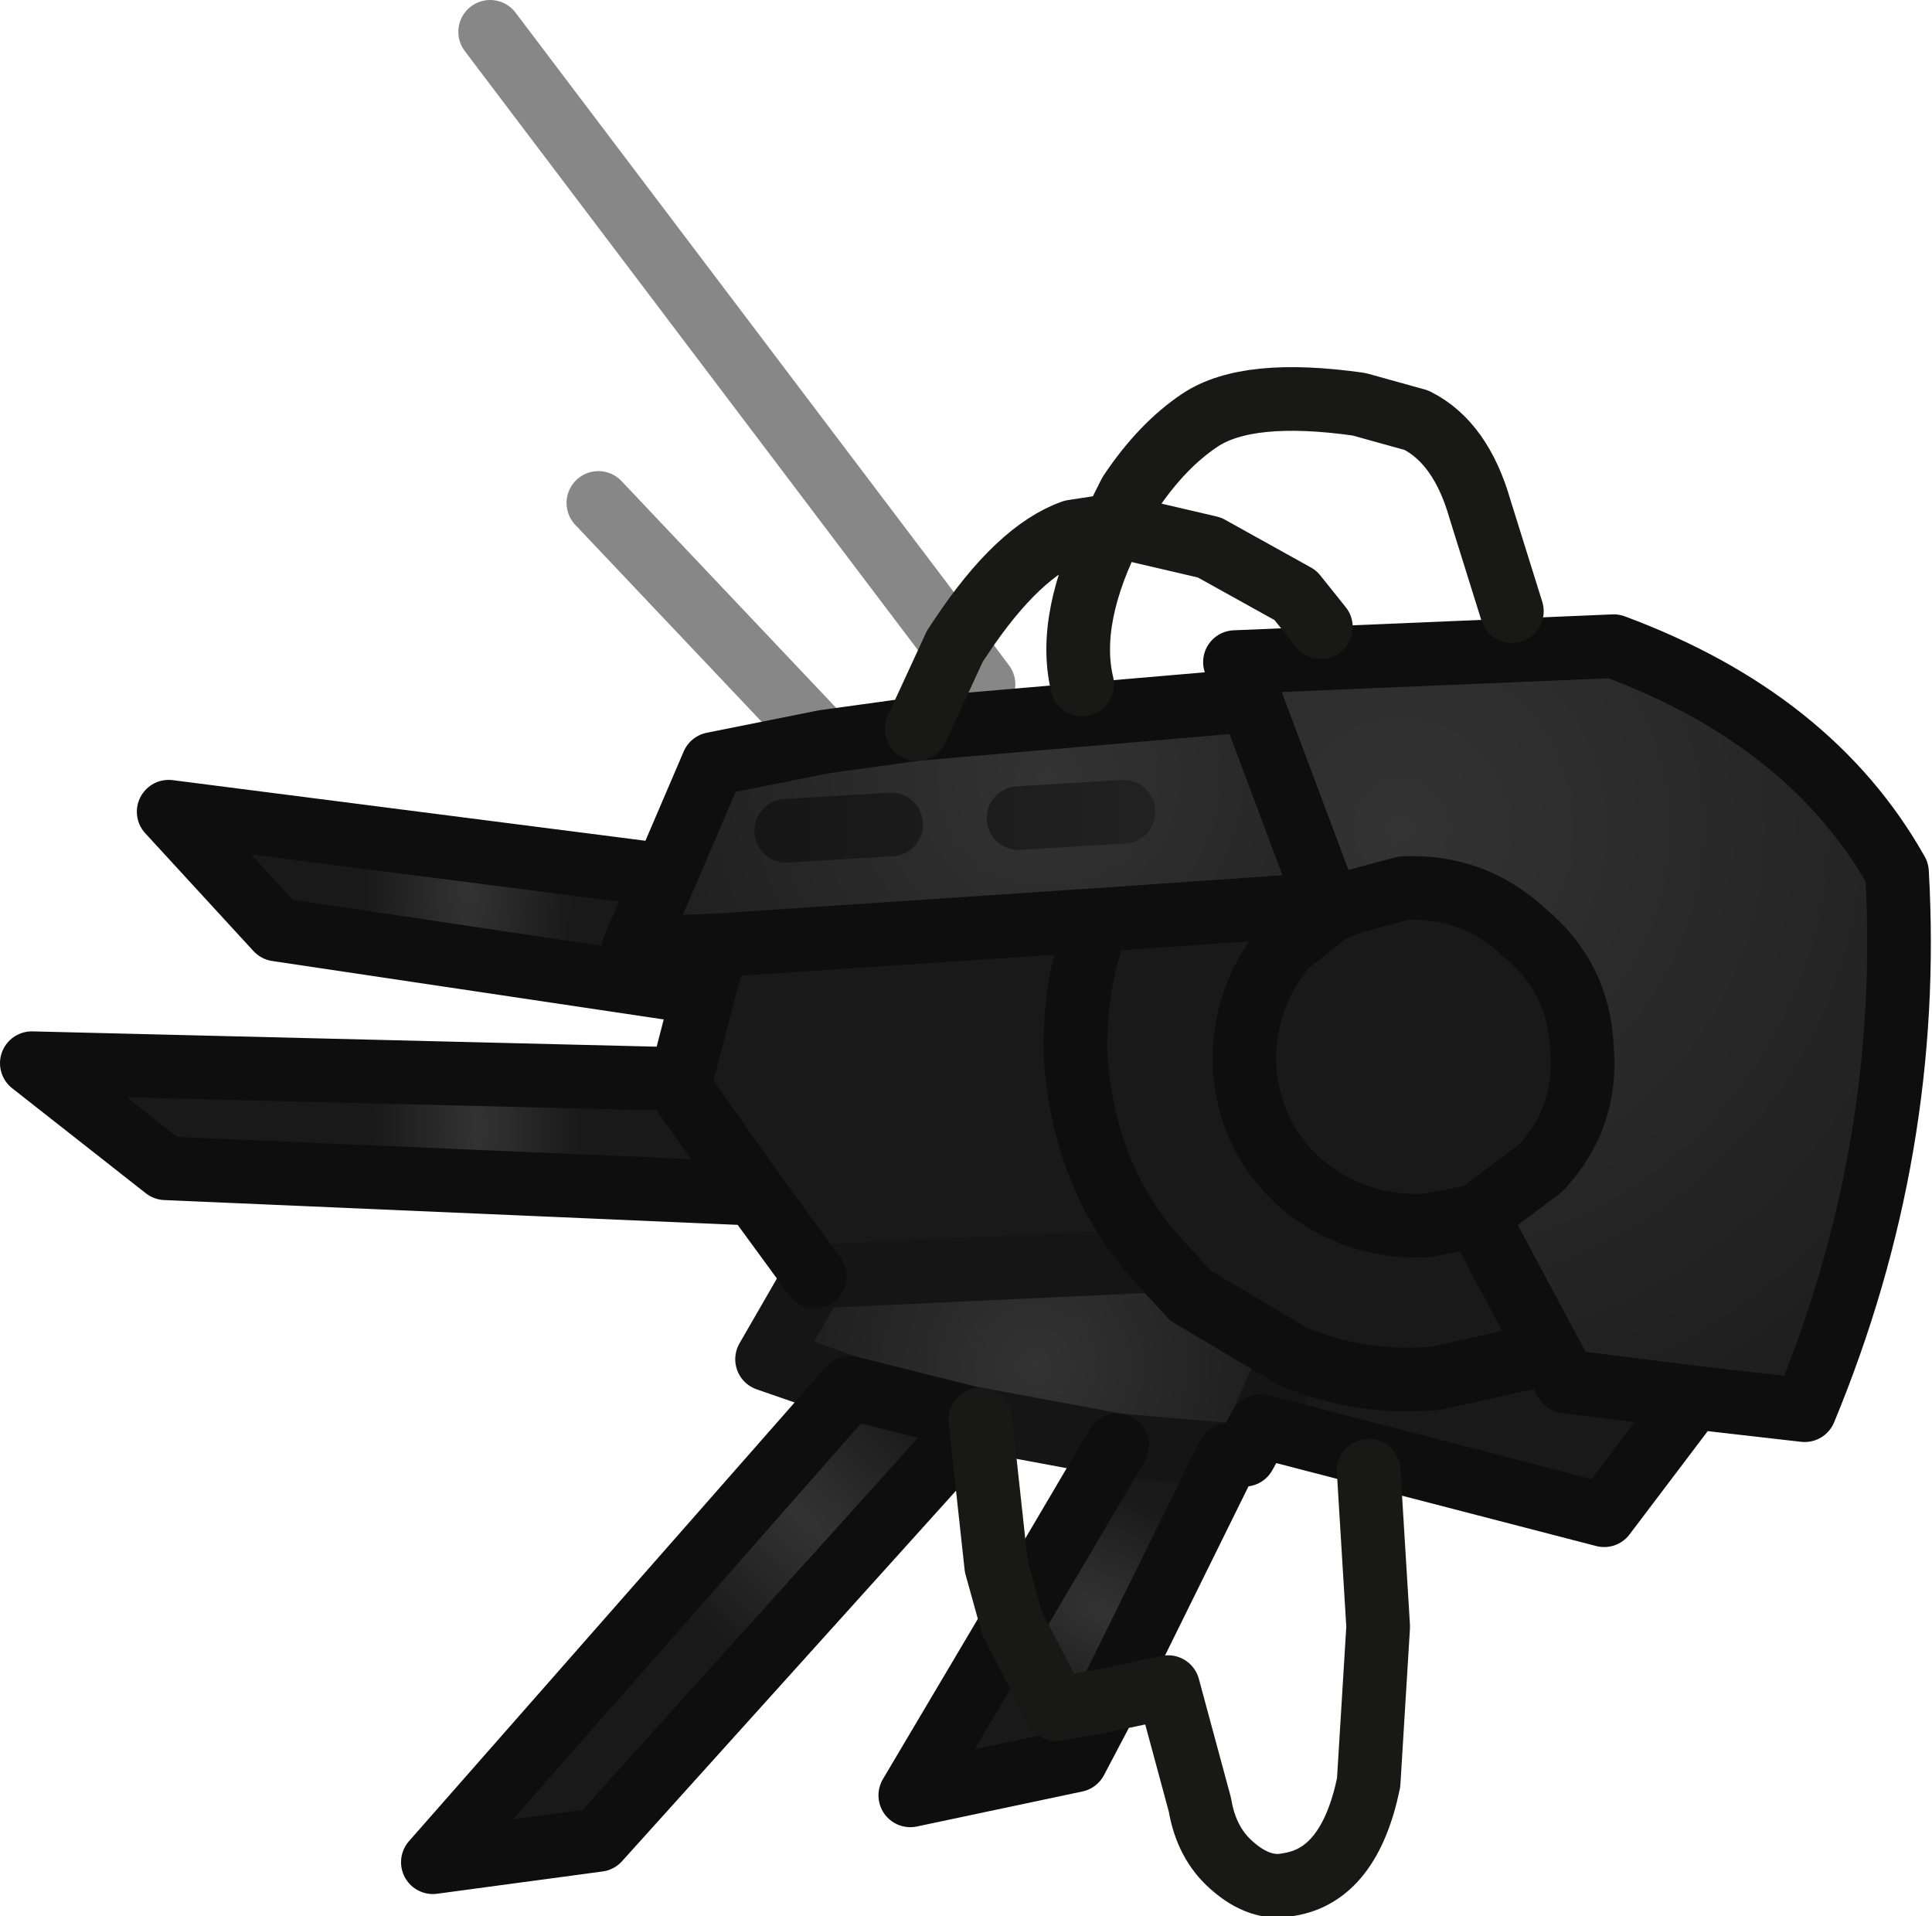<?xml version="1.0" encoding="UTF-8" standalone="no"?>
<svg xmlns:ffdec="https://www.free-decompiler.com/flash" xmlns:xlink="http://www.w3.org/1999/xlink" ffdec:objectType="shape" height="30.1px" width="30.35px" xmlns="http://www.w3.org/2000/svg">
  <g transform="matrix(1.0, 0.0, 0.0, 1.0, 0.5, 0.5)">
    <path d="M26.1 21.45 L24.1 21.2 23.85 20.75 22.7 18.6 23.7 17.85 Q24.45 17.05 24.35 15.95 24.3 14.85 23.45 14.15 22.65 13.4 21.55 13.45 L20.8 13.65 20.65 13.7 20.35 13.7 19.15 10.5 18.9 9.9 24.85 9.65 Q27.95 10.8 29.3 13.2 29.55 17.55 27.85 21.65 L26.1 21.45" fill="url(#gradient0)" fill-rule="evenodd" stroke="none"/>
    <path d="M20.65 13.7 L20.8 13.65 21.55 13.45 Q22.65 13.4 23.45 14.15 24.3 14.85 24.35 15.95 24.45 17.05 23.7 17.85 L22.7 18.6 23.85 20.75 24.1 21.2 26.1 21.45 24.7 23.3 19.3 21.9 19.8 20.8 Q20.85 21.25 22.05 21.15 L23.85 20.75 22.05 21.15 Q20.85 21.25 19.8 20.8 L18.2 19.85 17.7 19.3 12.3 19.55 11.35 18.25 10.15 16.55 10.2 16.45 10.55 15.1 10.75 14.35 16.75 13.95 20.35 13.7 20.4 13.8 20.65 13.7 M22.7 18.6 L21.9 18.75 Q20.8 18.8 19.95 18.1 19.15 17.4 19.05 16.3 19.0 15.2 19.7 14.35 L20.4 13.8 19.7 14.35 Q19.0 15.2 19.05 16.3 19.15 17.4 19.95 18.1 20.8 18.8 21.9 18.75 L22.7 18.6 M16.75 13.95 Q16.35 15.0 16.4 16.15 16.55 18.05 17.7 19.3 16.55 18.05 16.4 16.15 16.35 15.0 16.75 13.95" fill="#191919" fill-rule="evenodd" stroke="none"/>
    <path d="M19.15 10.5 L20.35 13.7 16.75 13.95 10.75 14.35 9.45 14.4 9.95 13.25 10.7 11.5 12.45 11.15 13.9 10.95 19.15 10.5 M17.15 12.25 L15.5 12.35 17.15 12.25 M13.5 12.45 L11.85 12.55 13.5 12.45" fill="url(#gradient1)" fill-rule="evenodd" stroke="none"/>
    <path d="M19.8 20.8 L19.3 21.9 19.05 22.35 18.8 22.35 17.05 22.2 14.9 21.8 14.85 21.8 12.85 21.3 11.55 20.85 12.3 19.55 17.7 19.3 18.2 19.85 19.8 20.8" fill="url(#gradient2)" fill-rule="evenodd" stroke="none"/>
    <path d="M11.35 18.25 L2.1 17.85 0.0 16.2 10.2 16.45 10.15 16.55 11.35 18.25" fill="url(#gradient3)" fill-rule="evenodd" stroke="none"/>
    <path d="M9.95 13.25 L9.45 14.4 10.75 14.35 10.55 15.1 3.85 14.1 2.15 12.25 9.95 13.25" fill="url(#gradient4)" fill-rule="evenodd" stroke="none"/>
    <path d="M14.85 21.8 L8.9 28.4 6.3 28.75 12.85 21.3 14.85 21.8" fill="url(#gradient5)" fill-rule="evenodd" stroke="none"/>
    <path d="M15.4 25.0 L17.05 22.2 18.8 22.35 16.9 26.2 16.1 26.35 15.4 25.0 16.1 26.35 16.9 26.2 16.4 27.15 13.8 27.7 15.4 25.0" fill="url(#gradient6)" fill-rule="evenodd" stroke="none"/>
    <path d="M19.8 20.8 L19.3 21.9 M12.85 21.3 L11.55 20.85 12.3 19.55 17.7 19.3 M17.05 22.2 L14.9 21.8 14.85 21.8 M17.05 22.2 L18.8 22.35" fill="none" stroke="#151515" stroke-linecap="round" stroke-linejoin="round" stroke-width="1.0"/>
    <path d="M20.65 13.7 L20.8 13.65 21.55 13.45 Q22.65 13.4 23.45 14.15 24.3 14.85 24.35 15.95 24.45 17.05 23.7 17.85 L22.7 18.6 23.85 20.75 24.1 21.2 26.1 21.45 27.85 21.65 Q29.55 17.55 29.3 13.2 27.95 10.8 24.85 9.65 L18.9 9.9 19.15 10.5 20.35 13.7 20.65 13.7 20.4 13.8 19.7 14.35 Q19.0 15.2 19.05 16.3 19.15 17.4 19.95 18.1 20.8 18.8 21.9 18.75 L22.7 18.6 M20.35 13.7 L20.4 13.8 M23.85 20.75 L22.05 21.15 Q20.85 21.25 19.8 20.8 L18.2 19.85 17.7 19.3 Q16.55 18.05 16.4 16.15 16.35 15.0 16.75 13.95 L20.35 13.7 M19.3 21.9 L24.7 23.3 26.1 21.45 M19.15 10.5 L13.9 10.95 12.45 11.15 10.7 11.5 9.95 13.25 9.45 14.4 10.75 14.35 16.75 13.95 M10.2 16.45 L0.0 16.2 2.1 17.85 11.35 18.25 10.15 16.55 10.2 16.45 10.55 15.1 3.85 14.1 2.15 12.25 9.95 13.25 M10.75 14.35 L10.55 15.1 M12.3 19.55 L11.35 18.25 M15.4 25.0 L17.05 22.2 M14.85 21.8 L8.9 28.4 6.3 28.75 12.85 21.3 14.85 21.8 M18.8 22.35 L19.05 22.35 19.3 21.9 M16.9 26.2 L18.8 22.35 M15.4 25.0 L13.8 27.7 16.4 27.15 16.9 26.2" fill="none" stroke="#0e0e0e" stroke-linecap="round" stroke-linejoin="round" stroke-width="1.0"/>
    <path d="M14.5 9.65 L14.95 10.25 M8.9 7.4 L12.45 11.15 M7.2 0.0 L14.5 9.65" fill="none" stroke="#0e0e0e" stroke-linecap="round" stroke-linejoin="round" stroke-opacity="0.498" stroke-width="1.0"/>
    <path d="M14.5 9.65 L14.6 9.5 Q15.5 8.15 16.35 7.85 L17.0 7.75 17.25 7.25 Q17.75 6.5 18.35 6.1 19.1 5.6 20.85 5.85 L21.75 6.1 Q22.45 6.45 22.75 7.5 L23.25 9.1 M14.5 9.65 L13.9 10.95 M20.25 9.35 L19.85 8.85 18.5 8.1 17.0 7.75 Q16.25 9.2 16.5 10.25 M14.9 21.8 L15.15 24.1 15.4 25.0 16.1 26.35 16.9 26.2 17.85 26.0 18.35 27.85 Q18.45 28.45 18.85 28.8 19.3 29.2 19.75 29.1 20.7 28.95 21.0 27.5 L21.15 25.05 21.0 22.6" fill="none" stroke="#181817" stroke-linecap="round" stroke-linejoin="round" stroke-width="1.0"/>
    <path d="M15.5 12.35 L17.15 12.25 M11.85 12.55 L13.5 12.45" fill="none" stroke="url(#gradient7)" stroke-linecap="round" stroke-linejoin="round" stroke-width="1.0"/>
  </g>
  <defs>
    <radialGradient cx="0" cy="0" gradientTransform="matrix(0.014, 0.0, 0.0, 0.014, 21.5, 12.5)" gradientUnits="userSpaceOnUse" id="gradient0" r="819.2" spreadMethod="pad">
      <stop offset="0.0" stop-color="#333333"/>
      <stop offset="1.0" stop-color="#1c1c1c"/>
    </radialGradient>
    <radialGradient cx="0" cy="0" gradientTransform="matrix(0.009, 0.0, 0.0, 0.009, 15.95, 11.7)" gradientUnits="userSpaceOnUse" id="gradient1" r="819.2" spreadMethod="pad">
      <stop offset="0.0" stop-color="#333333"/>
      <stop offset="1.0" stop-color="#1c1c1c"/>
    </radialGradient>
    <radialGradient cx="0" cy="0" gradientTransform="matrix(0.005, 0.0, 0.0, 0.005, 15.75, 20.95)" gradientUnits="userSpaceOnUse" id="gradient2" r="819.2" spreadMethod="pad">
      <stop offset="0.0" stop-color="#333333"/>
      <stop offset="1.0" stop-color="#1c1c1c"/>
    </radialGradient>
    <radialGradient cx="0" cy="0" gradientTransform="matrix(0.002, 0.0, 0.0, 0.009, 7.0, 17.2)" gradientUnits="userSpaceOnUse" id="gradient3" r="819.2" spreadMethod="pad">
      <stop offset="0.0" stop-color="#333333"/>
      <stop offset="1.0" stop-color="#191919"/>
    </radialGradient>
    <radialGradient cx="0" cy="0" gradientTransform="matrix(0.002, 0.0, 0.0, 0.006, 6.85, 13.4)" gradientUnits="userSpaceOnUse" id="gradient4" r="819.2" spreadMethod="pad">
      <stop offset="0.0" stop-color="#333333"/>
      <stop offset="1.0" stop-color="#191919"/>
    </radialGradient>
    <radialGradient cx="0" cy="0" gradientTransform="matrix(0.002, -0.002, 0.007, 0.007, 12.1, 23.3)" gradientUnits="userSpaceOnUse" id="gradient5" r="819.2" spreadMethod="pad">
      <stop offset="0.0" stop-color="#333333"/>
      <stop offset="1.0" stop-color="#191919"/>
    </radialGradient>
    <radialGradient cx="0" cy="0" gradientTransform="matrix(0.001, -0.002, 0.004, 0.002, 16.8, 24.8)" gradientUnits="userSpaceOnUse" id="gradient6" r="819.2" spreadMethod="pad">
      <stop offset="0.0" stop-color="#333333"/>
      <stop offset="1.0" stop-color="#191919"/>
    </radialGradient>
    <linearGradient gradientTransform="matrix(0.018, 0.0, 0.0, 0.018, 14.65, 14.55)" gradientUnits="userSpaceOnUse" id="gradient7" spreadMethod="pad" x1="-819.2" x2="819.2">
      <stop offset="0.0" stop-color="#000000"/>
      <stop offset="0.875" stop-color="#313131"/>
      <stop offset="1.0" stop-color="#333333"/>
    </linearGradient>
  </defs>
</svg>
